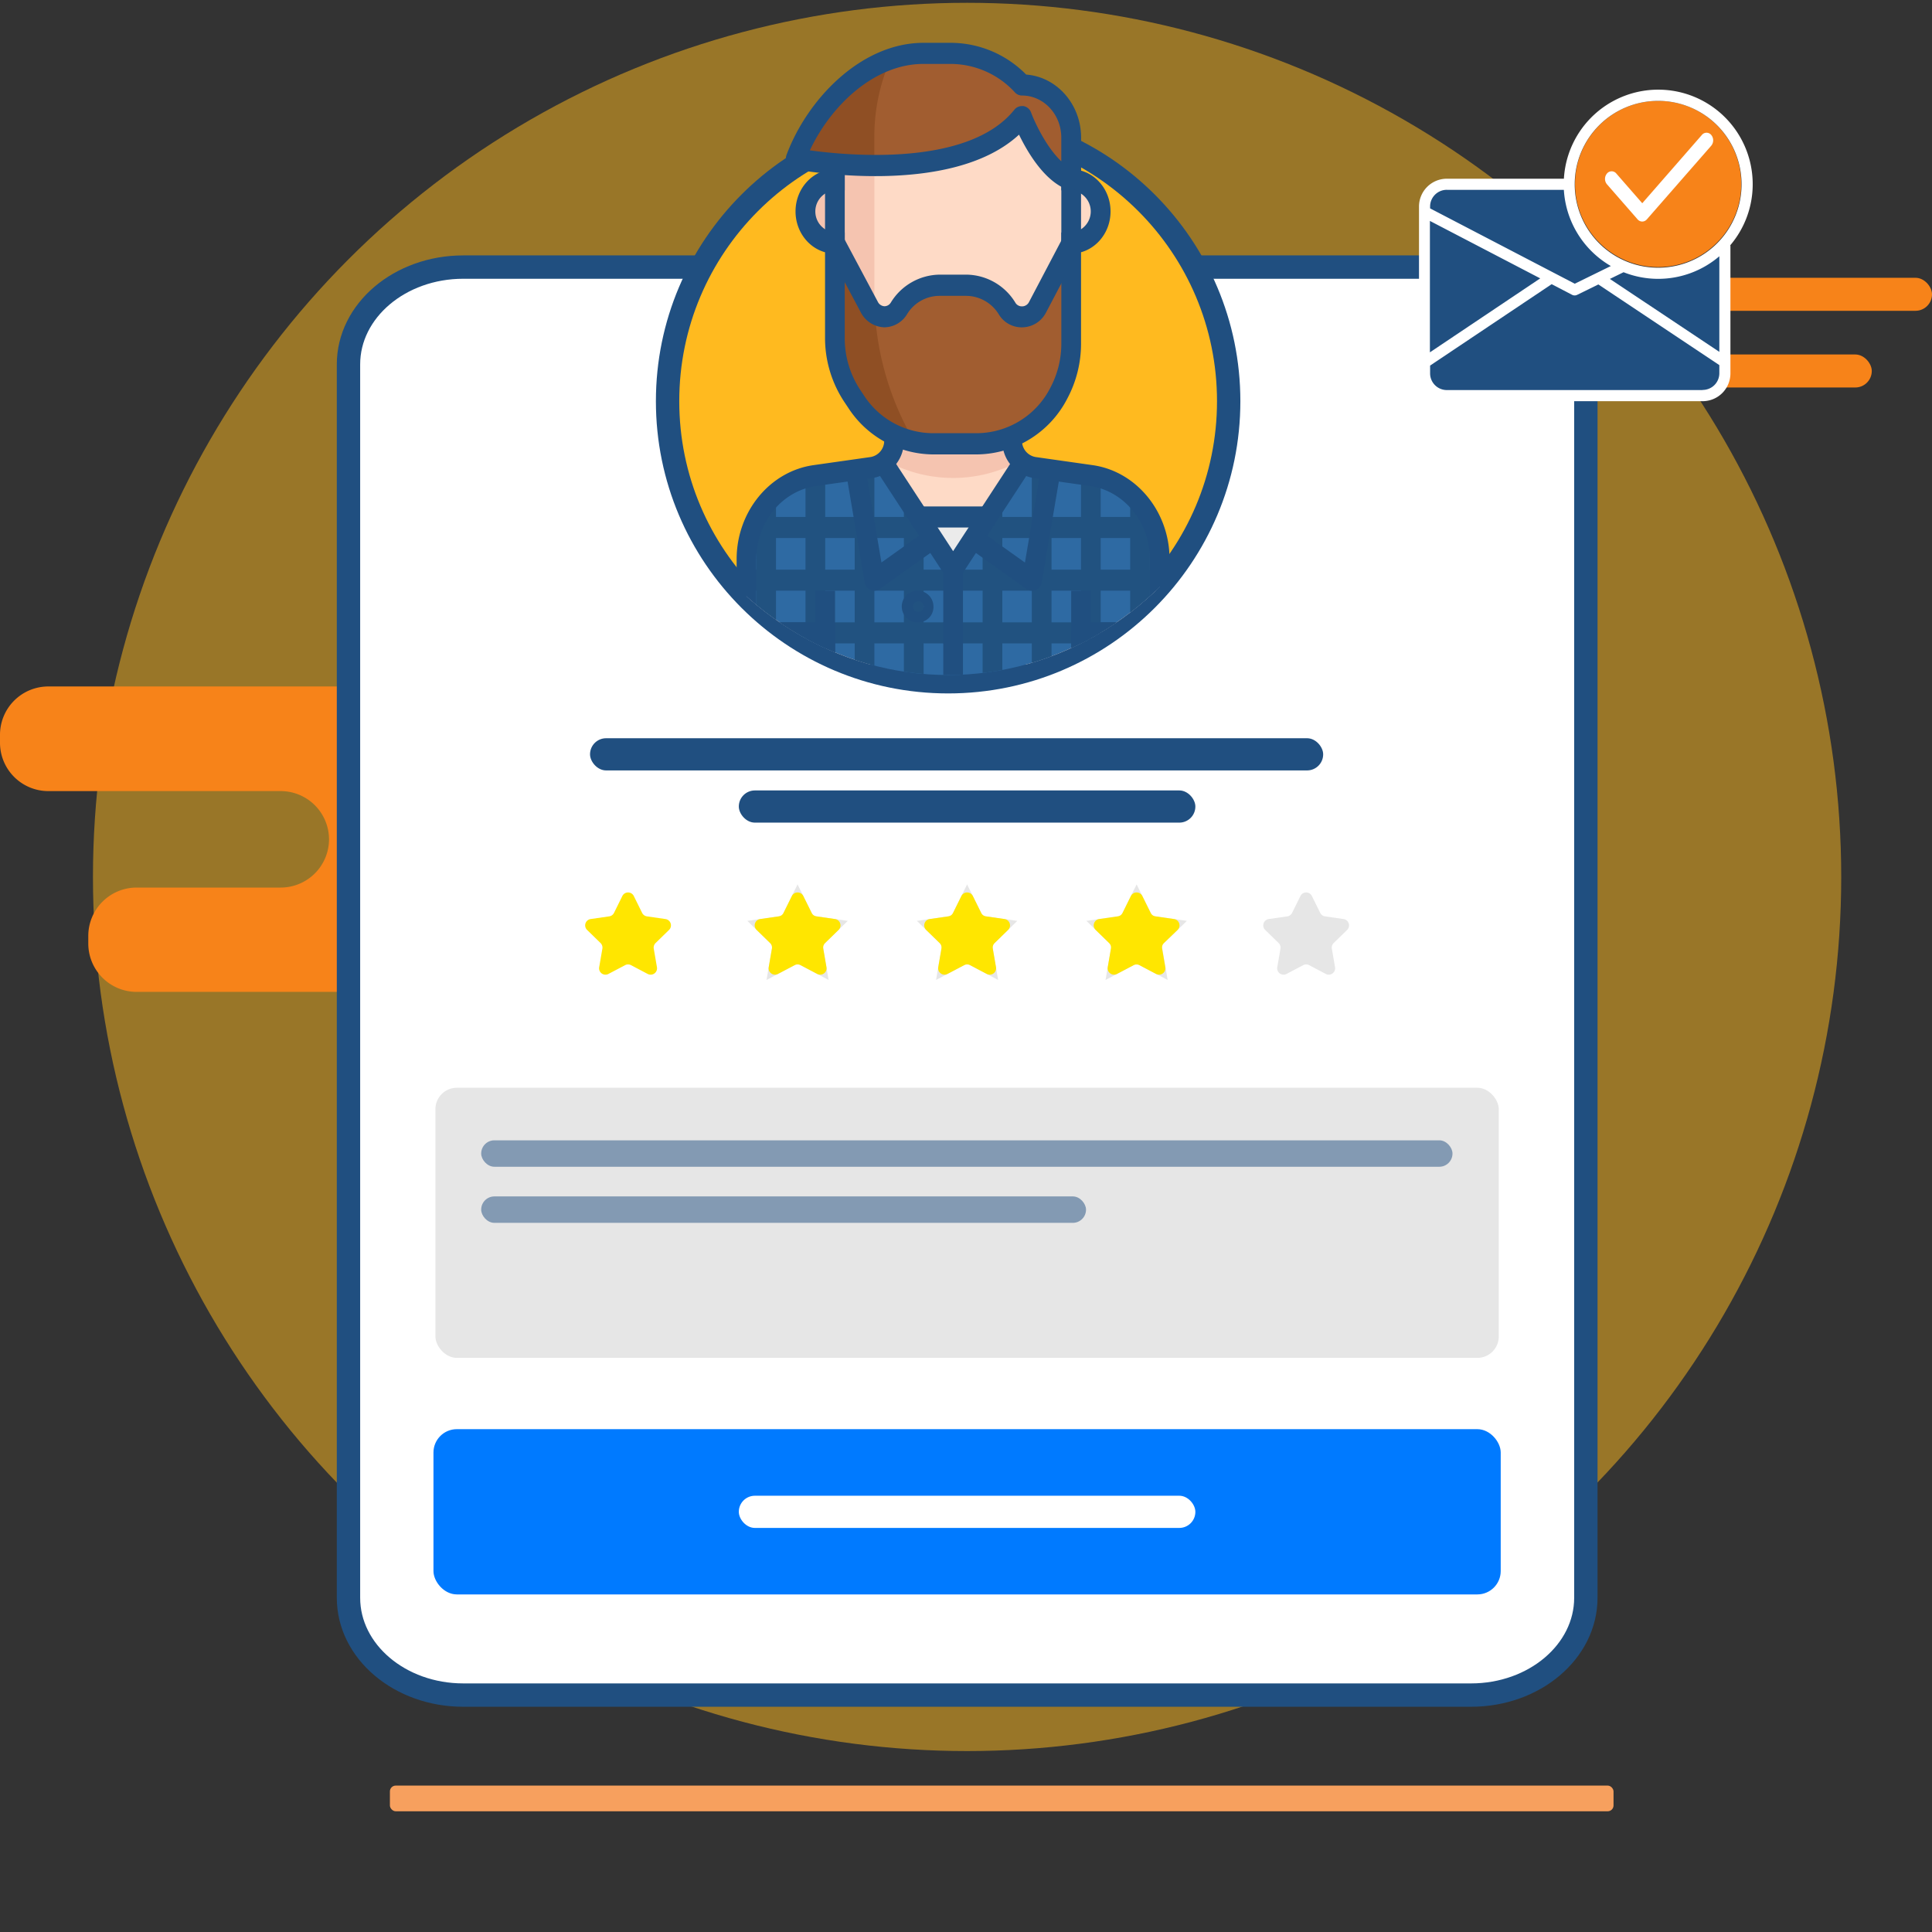 <svg xmlns="http://www.w3.org/2000/svg" xmlns:xlink="http://www.w3.org/1999/xlink" viewBox="0 0 496.3 496.3"><rect x="0" y="0" width="496.3" height="496.3" fill="#333333" stroke="none"/><defs><style>.cls-1,.cls-13{fill:none;}.cls-2{fill:#f78319;}.cls-3{fill:#f7a05e;}.cls-12,.cls-4{fill:#ffba1f;}.cls-22,.cls-4{opacity:0.5;}.cls-5{fill:#d7edff;}.cls-23,.cls-6{fill:#fff;}.cls-13,.cls-6{stroke:#204f80;stroke-width:6px;}.cls-13,.cls-6,.cls-9{stroke-miterlimit:10;}.cls-22,.cls-7{fill:#204f80;}.cls-8{fill:#007aff;}.cls-11,.cls-9{fill:#e6e6e6;}.cls-9{stroke:#fff;}.cls-10{fill:#ffe600;}.cls-14{clip-path:url(#clip-path);}.cls-15{fill:#fedac6;}.cls-16{fill:#f5c4b0;}.cls-17{fill:#a15d30;}.cls-18{fill:#2e6aa3;}.cls-19{fill:#ebebeb;}.cls-20{fill:#8f4f24;}.cls-21{fill:#215280;}</style><clipPath id="clip-path"><ellipse class="cls-1" cx="243.56" cy="87.25" rx="80.45" ry="86.15"/></clipPath></defs><title>Pantalla5</title><g id="Layer_2" data-name="Layer 2"><g id="Layer_1-2" data-name="Layer 1"><rect class="cls-2" x="384.86" y="71.36" width="111.44" height="8.48" rx="4.24" ry="4.24" transform="translate(881.16 151.2) rotate(-180)"/><rect class="cls-2" x="405.36" y="91.06" width="75.46" height="8.48" rx="4.24" ry="4.24" transform="translate(886.19 190.6) rotate(-180)"/><rect class="cls-3" x="100.16" y="458.69" width="314.33" height="6.6" rx="1.5" ry="1.5"/><circle class="cls-4" cx="248.43" cy="225.27" r="224.55"/><path class="cls-2" d="M111.3,215.59h0a12.42,12.42,0,0,1,12.42-12.42h10.89A12.42,12.42,0,0,0,147,190.76v-2a12.42,12.42,0,0,0-12.42-12.42H12.42A12.42,12.42,0,0,0,0,188.8v2a12.42,12.42,0,0,0,12.42,12.42H72.1a12.42,12.42,0,0,1,12.42,12.42h0A12.42,12.42,0,0,1,72.1,228h-37a12.42,12.42,0,0,0-12.42,12.42v2A12.42,12.42,0,0,0,35.07,254.8H157.26a12.42,12.42,0,0,0,12.42-12.42v-2A12.42,12.42,0,0,0,157.26,228H123.72A12.42,12.42,0,0,1,111.3,215.59Z"/><path id="Rectangulo_blanco" class="cls-5" d="M377.9,435.44H119c-16.28,0-29.48-11.19-29.48-25V93.61c0-13.81,13.2-25,29.48-25H377.9c16.28,0,29.48,11.19,29.48,25V410.44C407.38,424.25,394.18,435.44,377.9,435.44Z"/><path id="Rectangulo_blanco-2" data-name="Rectangulo_blanco" class="cls-6" d="M377.9,435.44H119c-16.28,0-29.48-11.19-29.48-25V93.61c0-13.81,13.2-25,29.48-25H377.9c16.28,0,29.48,11.19,29.48,25V410.44C407.38,424.25,394.18,435.44,377.9,435.44Z"/><rect class="cls-7" x="151.57" y="189.64" width="188.33" height="8.27" rx="4.13" ry="4.13"/><rect class="cls-7" x="189.79" y="203.05" width="117.28" height="8.27" rx="4.13" ry="4.13"/><rect class="cls-8" x="111.35" y="367.13" width="274.16" height="42.45" rx="6" ry="6"/><rect class="cls-9" x="111.35" y="278.93" width="274.16" height="70.39" rx="6" ry="6"/><path class="cls-10" d="M160.57,247.94l-4.27,2.25a1.64,1.64,0,0,1-2.38-1.73l.82-4.76a1.64,1.64,0,0,0-.47-1.45l-3.46-3.37a1.64,1.64,0,0,1,.91-2.79l4.78-.69a1.64,1.64,0,0,0,1.23-.9l2.14-4.33a1.64,1.64,0,0,1,2.94,0l2.14,4.33a1.64,1.64,0,0,0,1.23.9l4.78.69a1.64,1.64,0,0,1,.91,2.79l-3.46,3.37a1.64,1.64,0,0,0-.47,1.45l.82,4.76a1.64,1.64,0,0,1-2.38,1.73l-4.27-2.25A1.64,1.64,0,0,0,160.57,247.94Z"/><polygon class="cls-11" points="204.88 247.53 196.91 251.73 198.43 242.85 191.98 236.56 200.89 235.27 204.88 227.19 208.87 235.27 217.78 236.56 211.33 242.85 212.85 251.73 204.88 247.53"/><polygon class="cls-11" points="248.43 247.53 240.46 251.73 241.98 242.85 235.53 236.56 244.44 235.27 248.43 227.19 252.41 235.27 261.33 236.56 254.88 242.85 256.4 251.73 248.43 247.53"/><polygon class="cls-11" points="291.98 247.53 284 251.73 285.53 242.85 279.08 236.56 287.99 235.27 291.98 227.19 295.96 235.27 304.88 236.56 298.43 242.85 299.95 251.73 291.98 247.53"/><path class="cls-11" d="M334.76,247.94l-4.27,2.25a1.64,1.64,0,0,1-2.38-1.73l.82-4.76a1.64,1.64,0,0,0-.47-1.45L325,238.88a1.64,1.64,0,0,1,.91-2.79l4.78-.69a1.64,1.64,0,0,0,1.23-.9l2.14-4.33a1.64,1.64,0,0,1,2.94,0l2.14,4.33a1.64,1.64,0,0,0,1.23.9l4.78.69a1.64,1.64,0,0,1,.91,2.79l-3.46,3.37a1.64,1.64,0,0,0-.47,1.45l.82,4.76a1.64,1.64,0,0,1-2.38,1.73l-4.27-2.25A1.64,1.64,0,0,0,334.76,247.94Z"/><path class="cls-10" d="M204.12,247.94l-4.27,2.25a1.64,1.64,0,0,1-2.38-1.73l.82-4.76a1.64,1.64,0,0,0-.47-1.45l-3.46-3.37a1.64,1.64,0,0,1,.91-2.79l4.78-.69a1.64,1.64,0,0,0,1.23-.9l2.14-4.33a1.64,1.64,0,0,1,2.94,0l2.14,4.33a1.64,1.64,0,0,0,1.23.9l4.78.69a1.64,1.64,0,0,1,.91,2.79l-3.46,3.37a1.64,1.64,0,0,0-.47,1.45l.82,4.76a1.64,1.64,0,0,1-2.38,1.73l-4.27-2.25A1.64,1.64,0,0,0,204.12,247.94Z"/><path class="cls-10" d="M247.67,247.94l-4.27,2.25a1.64,1.64,0,0,1-2.38-1.73l.82-4.76a1.64,1.64,0,0,0-.47-1.45l-3.46-3.37a1.64,1.64,0,0,1,.91-2.79l4.78-.69a1.64,1.64,0,0,0,1.23-.9l2.14-4.33a1.64,1.64,0,0,1,2.94,0l2.14,4.33a1.64,1.64,0,0,0,1.23.9l4.78.69a1.64,1.64,0,0,1,.91,2.79l-3.46,3.37a1.64,1.64,0,0,0-.47,1.45l.82,4.76a1.64,1.64,0,0,1-2.38,1.73l-4.27-2.25A1.64,1.64,0,0,0,247.67,247.94Z"/><path class="cls-10" d="M291.21,247.94l-4.27,2.25a1.64,1.64,0,0,1-2.38-1.73l.82-4.76a1.64,1.64,0,0,0-.47-1.45l-3.46-3.37a1.64,1.64,0,0,1,.91-2.79l4.78-.69a1.64,1.64,0,0,0,1.23-.9l2.14-4.33a1.64,1.64,0,0,1,2.94,0l2.14,4.33a1.64,1.64,0,0,0,1.23.9l4.78.69a1.64,1.64,0,0,1,.91,2.79L299,242.25a1.64,1.64,0,0,0-.47,1.45l.82,4.76a1.64,1.64,0,0,1-2.38,1.73l-4.27-2.25A1.64,1.64,0,0,0,291.21,247.94Z"/><circle class="cls-12" cx="243.56" cy="103.06" r="72.07"/><circle class="cls-13" cx="243.56" cy="103.06" r="72.07"/><g class="cls-14"><path class="cls-15" d="M275.17,46.2C267.58,43.49,262.53,30,262.53,30c-10.51,13.13-34.35,13.26-48,12.1V86.79a27,27,0,0,0,4.5,15l.94,1.41A23.67,23.67,0,0,0,239.53,114h11.55A23.81,23.81,0,0,0,272,101h0a27,27,0,0,0,3.18-13V46.2Z"/><path class="cls-16" d="M224.62,75.78V42.49c-3.69,0-7.15-.16-10.11-.43V86.79a27,27,0,0,0,4.5,15l.94,1.41a24.06,24.06,0,0,0,14.79,10.09l-1-1.87A74.59,74.59,0,0,1,224.62,75.78Z"/><path class="cls-15" d="M297.91,170.69V143.63c0-10.85-7.5-20-17.54-21.46l-14.71-2.08a6.87,6.87,0,0,1-5.66-6.93v-7.42H229.67v7.42a6.87,6.87,0,0,1-5.66,6.93l-14.71,2.08c-10,1.44-17.54,10.61-17.54,21.46v27.06Z"/><path class="cls-16" d="M262.15,118.3a7.14,7.14,0,0,1-2.15-5.14v-7.42H229.67v7.42a7.15,7.15,0,0,1-2.15,5.14A35.7,35.7,0,0,0,262.15,118.3Z"/><path class="cls-17" d="M275.17,46.2V35.37c0-7.47-5.66-13.53-12.64-13.53h0a25.07,25.07,0,0,0-18.3-8.12h-7c-15,0-27.8,13.53-32.86,27.06,0,0,43,8.12,58.13-10.83,0,0,5.05,13.53,12.64,16.24"/><path class="cls-17" d="M266.37,78.94a4.39,4.39,0,0,1-6.22,1.76,4.69,4.69,0,0,1-1.49-1.49,12.43,12.43,0,0,0-10.41-6h-6.82a12.43,12.43,0,0,0-10.41,6,4.37,4.37,0,0,1-6.31,1.32,4.77,4.77,0,0,1-1.4-1.59l-8.8-17.38V86.79a27,27,0,0,0,4.5,15l.94,1.41A23.67,23.67,0,0,0,239.53,114h11.55c13.32,0,24.1-11.59,24.09-25.85V61.57Z"/><path class="cls-15" d="M275.17,46.2h-2.53V62.43h2.53a8.14,8.14,0,0,0,0-16.24Z"/><path class="cls-16" d="M206.92,54.31a7.86,7.86,0,0,0,7.58,8.12H217V46.2h-2.53A7.86,7.86,0,0,0,206.92,54.31Z"/><path class="cls-18" d="M280.37,122.17l-14.71-2.08a6.38,6.38,0,0,1-2.38-.81l-18.45,27.06-18.45-27.06a6.36,6.36,0,0,1-2.38.89l-14.71,2.08c-10,1.43-17.5,10.56-17.54,21.38V173.4H297.91V143.63C297.91,132.78,290.41,123.6,280.37,122.17Z"/><polygon class="cls-19" points="234.73 132.8 244.84 146.33 254.95 132.8 234.73 132.8"/><rect class="cls-18" x="186.7" y="162.57" width="25.28" height="10.83"/><rect class="cls-18" x="277.69" y="162.57" width="25.28" height="10.83"/><path class="cls-20" d="M228.81,15.15c-11.22,4-20.35,14.8-24.42,25.63a122.4,122.4,0,0,0,20.22,1.73V35.37A49,49,0,0,1,228.81,15.15Z"/><path class="cls-20" d="M224.77,80.57a5.27,5.27,0,0,1-1.47-1.62l-8.8-17.38V86.79a27,27,0,0,0,4.5,15l.94,1.41a24.06,24.06,0,0,0,14.79,10.09l-1-1.87A74.48,74.48,0,0,1,224.77,80.57Z"/><rect class="cls-21" x="232.2" y="130.1" width="5.06" height="43.3"/><rect class="cls-21" x="219.56" y="121.98" width="5.06" height="51.42"/><rect class="cls-21" x="206.92" y="121.98" width="5.06" height="51.42"/><rect class="cls-21" x="194.28" y="130.1" width="5.06" height="43.3"/><rect class="cls-21" x="194.28" y="132.8" width="40.44" height="5.41"/><rect class="cls-21" x="191.76" y="146.33" width="53.08" height="5.41"/><rect class="cls-21" x="196.81" y="159.87" width="50.55" height="5.41"/><rect class="cls-21" x="252.42" y="130.1" width="5.06" height="43.3"/><rect class="cls-21" x="265.06" y="121.98" width="5.06" height="51.42"/><rect class="cls-21" x="277.69" y="121.98" width="5.06" height="51.42"/><rect class="cls-21" x="290.33" y="130.1" width="5.06" height="43.3"/><rect class="cls-21" x="254.95" y="132.8" width="40.44" height="5.41"/><rect class="cls-21" x="244.84" y="146.33" width="53.08" height="5.41"/><rect class="cls-21" x="242.31" y="159.87" width="50.55" height="5.41"/><path class="cls-7" d="M275.17,65.14h-2.53V59.73h2.53a5.43,5.43,0,0,0,0-10.83h-2.53V43.49h2.53c5.58,0,10.11,4.86,10.11,10.83S280.74,65.14,275.17,65.14Z"/><path class="cls-7" d="M217,65.14h-2.53c-5.58,0-10.11-4.86-10.11-10.83s4.53-10.83,10.11-10.83H217V48.9h-2.53a5.43,5.43,0,0,0,0,10.83H217v5.41Z"/><path class="cls-7" d="M251.1,116.73H239.53a26.2,26.2,0,0,1-21.65-12l-.94-1.41a29.69,29.69,0,0,1-5-16.56v-46H217v46a24,24,0,0,0,4,13.42l.94,1.41a21.22,21.22,0,0,0,17.53,9.69H251.1a21.35,21.35,0,0,0,18.69-11.62,24.16,24.16,0,0,0,2.85-11.6V43.49h5.06V88.06a29.91,29.91,0,0,1-3.52,14.31A26.37,26.37,0,0,1,251.1,116.73Z"/><path class="cls-7" d="M275.17,48.9a2.4,2.4,0,0,1-.8-.14c-6-2.13-10.39-9.61-12.6-14.17-17.56,16.23-56.09,9.18-57.81,8.86a2.53,2.53,0,0,1-1.77-1.35,2.88,2.88,0,0,1-.14-2.32C207.39,25.48,221.2,11,237.25,11h7a27.24,27.24,0,0,1,19.36,8.16c7.87.58,14.11,7.63,14.11,16.2V46.2a2.77,2.77,0,0,1-1,2.2A2.41,2.41,0,0,1,275.17,48.9ZM262.53,27.25a2.37,2.37,0,0,1,.41,0,2.57,2.57,0,0,1,1.93,1.66c1,2.69,4,9,7.76,12.51V35.37c0-6-4.53-10.83-10.11-10.83a2.45,2.45,0,0,1-1.79-.79,22.47,22.47,0,0,0-16.51-7.33h-7c-12.65,0-23.78,10.71-29.18,22.2,10.07,1.39,40.8,4.22,52.53-10.43A2.46,2.46,0,0,1,262.53,27.25Z"/><path class="cls-7" d="M262.36,84.09a6.86,6.86,0,0,1-5.81-3.38A9.91,9.91,0,0,0,248.24,76h-6.81A9.77,9.77,0,0,0,233,80.73a6.89,6.89,0,0,1-5.85,3.35h0a7.07,7.07,0,0,1-6-3.79l-8.8-16.52,4.39-2.68,8.8,16.51a2,2,0,0,0,1.7,1.07h0a1.93,1.93,0,0,0,1.6-.95,14.91,14.91,0,0,1,12.58-7.17h6.87a14.91,14.91,0,0,1,12.51,7.15,1.92,1.92,0,0,0,1.71,1,2,2,0,0,0,1.81-1.08L273,61.11l4.4,2.66-8.69,16.51a7,7,0,0,1-6.14,3.81Z"/><path class="cls-7" d="M194.28,162.57h-5.05V143.63c0-12.15,8.48-22.53,19.73-24.14l14.71-2.09a4.23,4.23,0,0,0,3.47-4.25h5.06a9.56,9.56,0,0,1-7.85,9.61l-14.72,2.09c-8.75,1.25-15.35,9.32-15.35,18.78v18.95Z"/><path class="cls-7" d="M300.44,162.57h-5.06V143.63c0-9.45-6.6-17.53-15.35-18.78l-14.7-2.09a9.56,9.56,0,0,1-7.86-9.61h5.06A4.23,4.23,0,0,0,266,117.4l14.7,2.09c11.26,1.61,19.74,12,19.74,24.14Z"/><rect class="cls-7" x="209.45" y="151.75" width="5.06" height="21.65"/><rect class="cls-7" x="275.17" y="151.75" width="5.06" height="21.65"/><path class="cls-7" d="M244.84,149a2.48,2.48,0,0,1-2.07-1.16l-17.69-27.06,4.14-3.1,15.62,23.9,15.62-23.9,4.14,3.1-17.69,27.06A2.49,2.49,0,0,1,244.84,149Z"/><path class="cls-7" d="M224.62,151.75a2.41,2.41,0,0,1-1-.21,2.68,2.68,0,0,1-1.5-2l-5.06-29.77,5-1,4.37,25.72,12-8.54,2.8,4.5L226,151.29A2.43,2.43,0,0,1,224.62,151.75Z"/><path class="cls-7" d="M265.06,151.75a2.42,2.42,0,0,1-1.4-.45l-15.17-10.83,2.8-4.5,12,8.54,4.37-25.72,5,1-5.06,29.77a2.68,2.68,0,0,1-1.5,2A2.33,2.33,0,0,1,265.06,151.75Z"/><rect class="cls-7" x="242.31" y="146.33" width="5.06" height="27.06"/><rect class="cls-7" x="234.73" y="130.1" width="20.22" height="5.41"/><path class="cls-7" d="M214.51,173.4h-5.06v-8.12H189.23v8.12h-5.06V162.57a2.62,2.62,0,0,1,2.53-2.71H212a2.62,2.62,0,0,1,2.53,2.71V173.4Z"/><path class="cls-7" d="M305.5,173.4h-5.06v-8.12H280.22v8.12h-5.05V162.57a2.62,2.62,0,0,1,2.53-2.71H303a2.62,2.62,0,0,1,2.53,2.71V173.4Z"/><path class="cls-7" d="M236,159.87a4.07,4.07,0,1,1,3.79-4.06A3.94,3.94,0,0,1,236,159.87Zm0-5.41a1.36,1.36,0,1,0,1.26,1.35A1.31,1.31,0,0,0,236,154.45Z"/></g><rect class="cls-22" x="123.61" y="292.93" width="249.51" height="6.79" rx="3.39" ry="3.39"/><rect class="cls-22" x="123.61" y="307.34" width="155.37" height="6.79" rx="3.39" ry="3.39"/><rect class="cls-23" x="189.79" y="384.23" width="117.28" height="8.27" rx="4.13" ry="4.13"/><rect class="cls-1" width="496.3" height="496.3"/><g id="Mail-3"><circle class="cls-2" cx="425.95" cy="47.26" r="21.35"/><path class="cls-7" d="M443.09,93.06v2.86a5.71,5.71,0,0,1-5.71,5.71H371.66a5.71,5.71,0,0,1-5.71-5.71V93.14l32.56-21.79,6,3.13,6.17-3Z"/><path class="cls-7" d="M443.09,63.06v30l-32.4-21.6,6.3-3.09a22.56,22.56,0,0,0,9,1.83,22.82,22.82,0,0,0,16.86-7.41Z"/><path class="cls-7" d="M417,68.37l-6.3,3.09-6.17,3-6-3.13-32.56-17V53.06a5.71,5.71,0,0,1,5.71-5.71h31.43A22.84,22.84,0,0,0,417,68.37Z"/><path class="cls-7" d="M398.51,71.36,365.95,93.14V54.4Z"/><path class="cls-23" d="M450.24,47.34a24.27,24.27,0,0,0-48.5-1.43H371.66a7.15,7.15,0,0,0-7.14,7.14V95.92a7.15,7.15,0,0,0,7.14,7.14h65.72a7.15,7.15,0,0,0,7.14-7.14V63.06h-.09A24.16,24.16,0,0,0,450.24,47.34ZM425.95,71.63a24.16,24.16,0,0,0,15.72-5.8V90.39L413.55,71.65l3.52-1.72a24.12,24.12,0,0,0,8.88,1.7Zm0-45.72a21.43,21.43,0,1,1-21.43,21.43A21.43,21.43,0,0,1,425.95,25.91ZM371.66,48.77h30.07a24.28,24.28,0,0,0,12.07,19.57l-9.27,4.54L367.37,53.53v-.48a4.29,4.29,0,0,1,4.29-4.29Zm24,22.74-28.34,19V56.75Zm41.67,28.69H371.66a4.29,4.29,0,0,1-4.29-4.29h0v-2L398.6,73l5.26,2.74a1.43,1.43,0,0,0,1.29,0l5.44-2.67,31.08,20.72v2.09a4.29,4.29,0,0,1-4.29,4.29Z"/><path class="cls-23" d="M421.86,56.91a1.59,1.59,0,0,1-1.2-.57l-7.86-9a2.16,2.16,0,0,1,0-2.76,1.55,1.55,0,0,1,2.41,0l6.66,7.63,15.31-17.54a1.55,1.55,0,0,1,2.41,0,2.16,2.16,0,0,1,0,2.76L423.06,56.34A1.59,1.59,0,0,1,421.86,56.91Z"/></g></g></g></svg>
